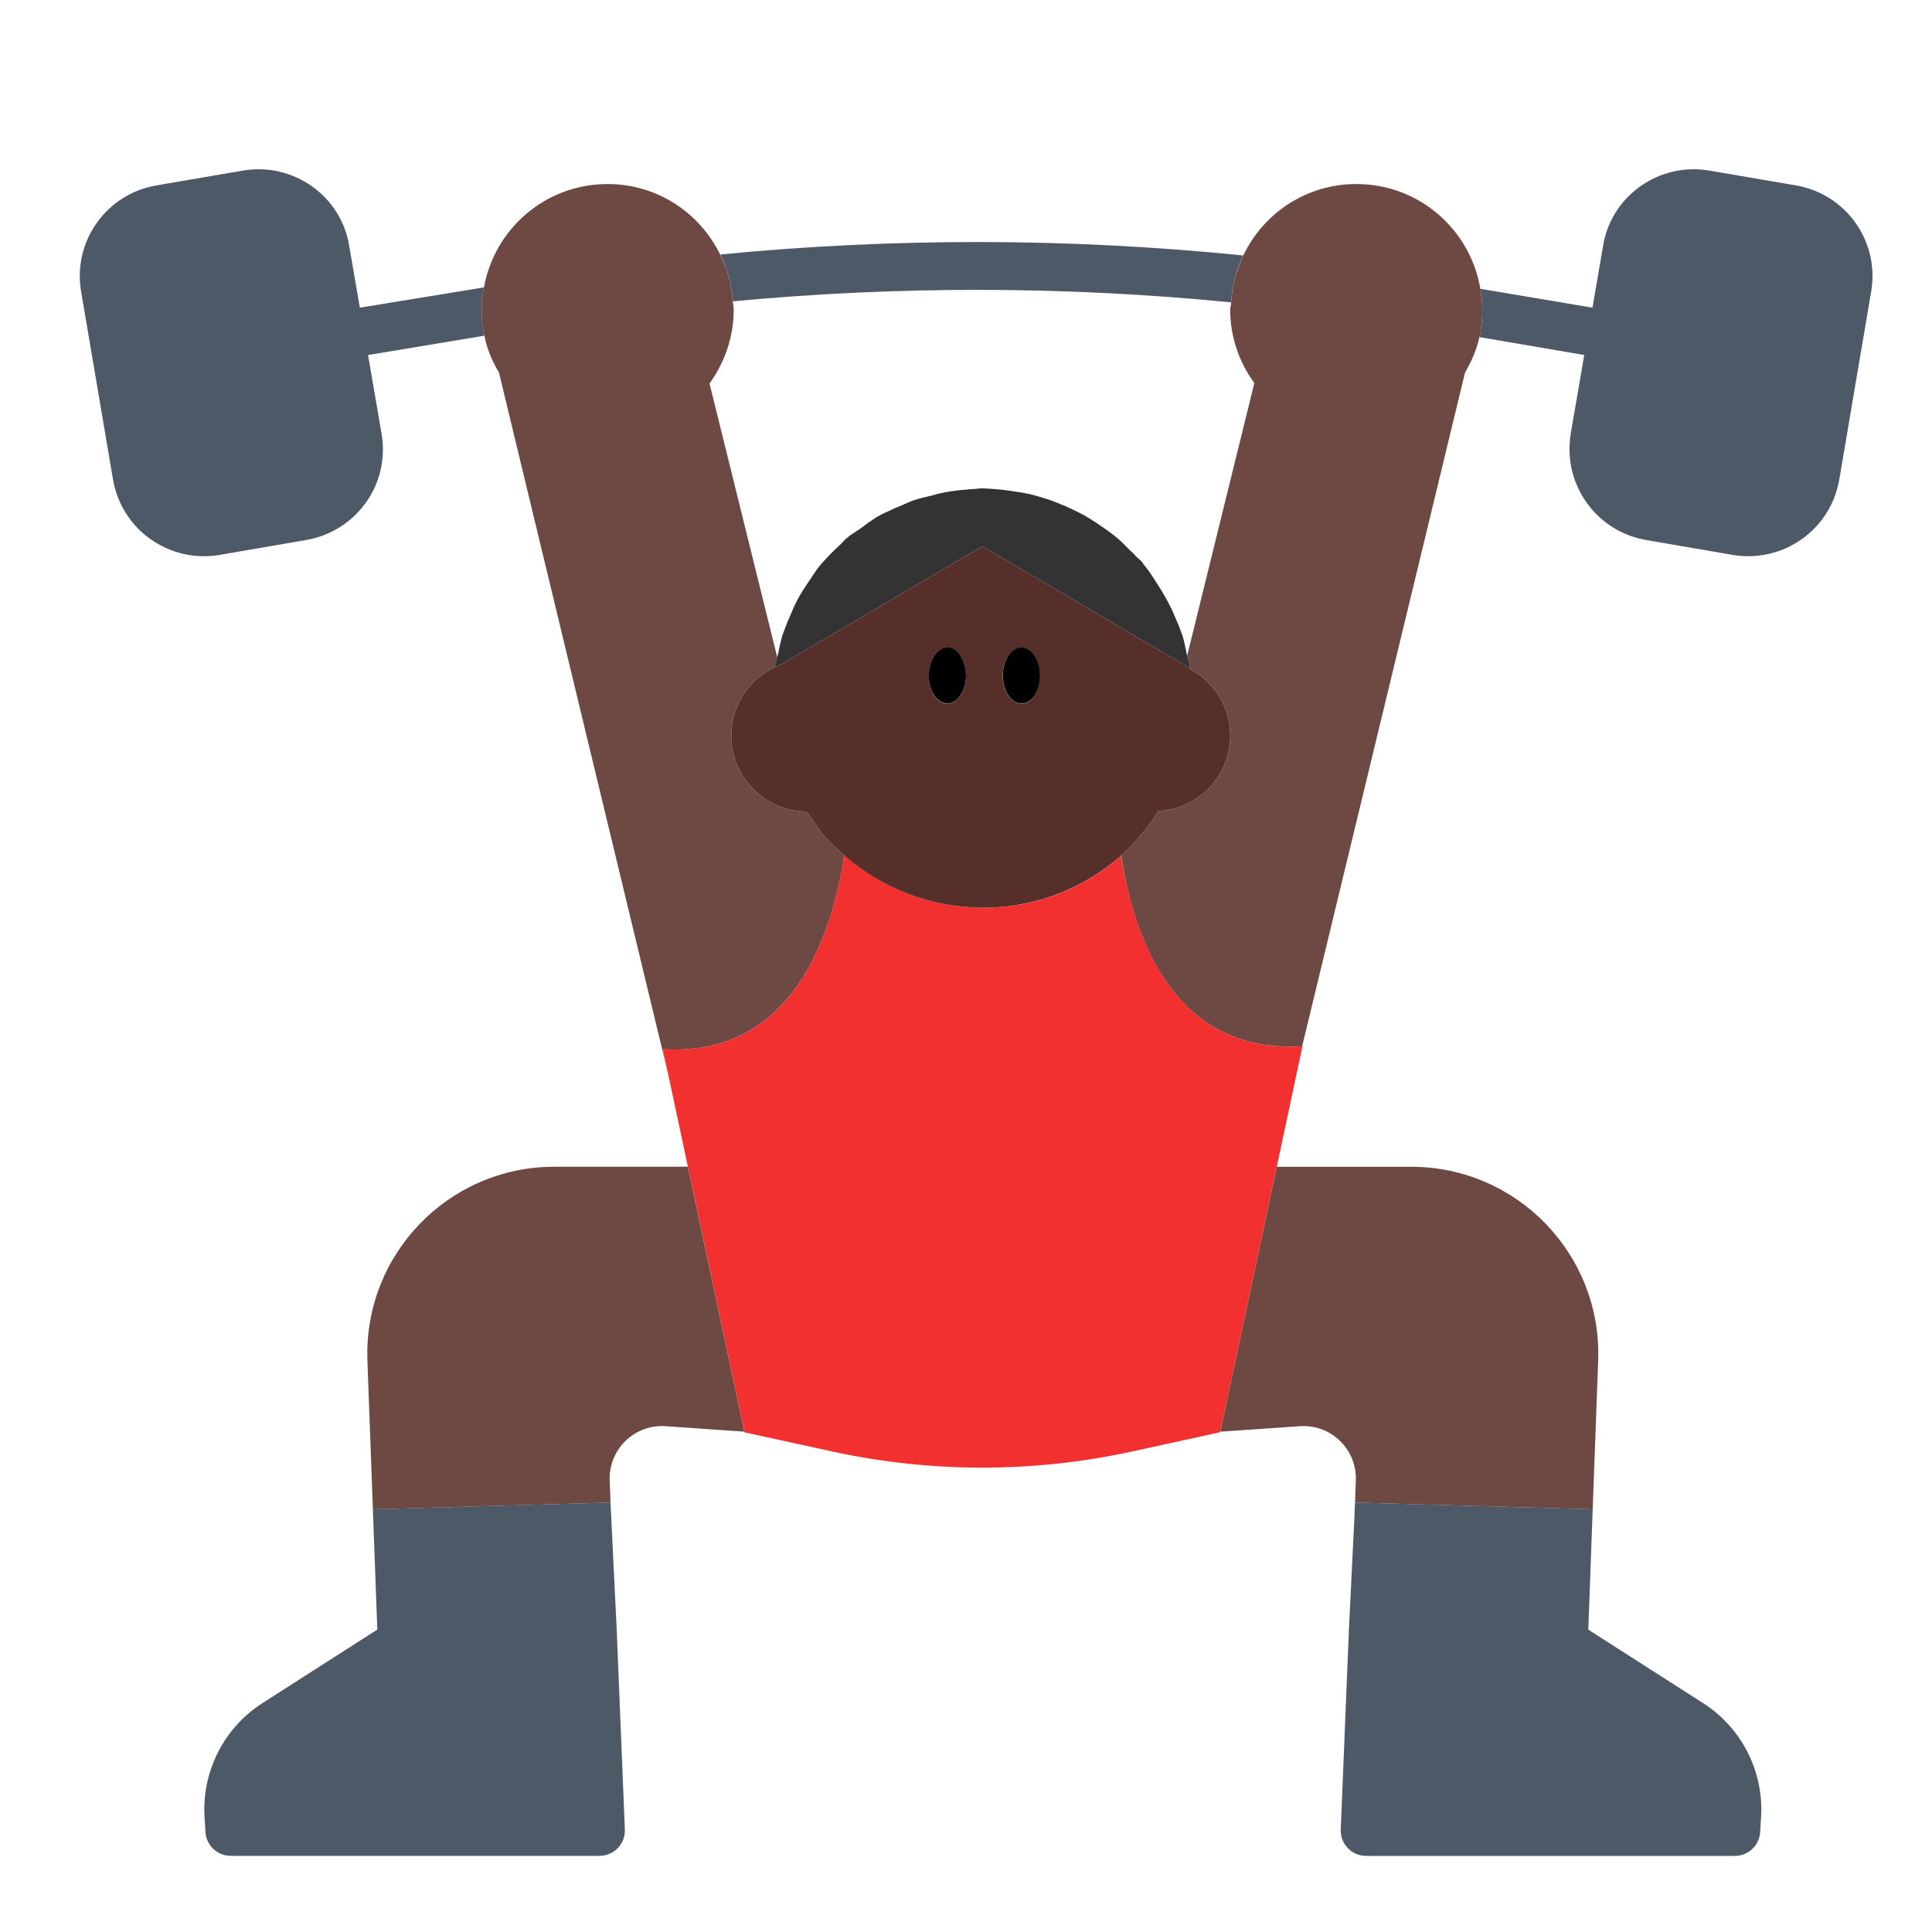 <?xml version="1.0" encoding="UTF-8"?><svg id="Layer_1" xmlns="http://www.w3.org/2000/svg" viewBox="0 0 40 40"><g><g><path d="m25.489,6.26c.021-.347.106-.673.249-.971-3.601-.364-7.22-.371-10.823-.02.146.297.234.623.258.97,3.434-.324,6.883-.317,10.317.021Z" fill="#4e5968"/><path d="m7.9,8.98c.18,1.04-.52,2.02-1.56,2.2l-1.8.31c-1.04.17-2.02-.52-2.2-1.56l-.66-3.89c-.18-1.04.52-2.02,1.55-2.2l1.81-.31c1.03-.17,2.02.52,2.19,1.56l.22,1.28,2.57-.42c-.03.15-.05.3-.05.47,0,.18.02.36.06.53l-2.41.4.28,1.63Z" fill="#4e5968"/><path d="m38.74,6.04l-.66,3.89c-.18,1.04-1.16,1.73-2.2,1.56l-1.8-.31c-1.04-.18-1.73-1.16-1.56-2.2l.28-1.63-2.17-.37c.04-.18.06-.37.06-.56,0-.15-.02-.3-.04-.44l2.32.39.22-1.28c.17-1.04,1.16-1.73,2.19-1.56l1.81.31c1.03.18,1.73,1.16,1.55,2.2Z" fill="#4e5968"/></g><path d="m23.381,18.536c-.072-.279-.133-.557-.175-.822-.017.015-.029.034-.047.049-1.665,1.419-4.082,1.347-5.678-.058-.045.294-.111.604-.193.916-.418,1.597-1.374,3.24-3.565,3.098l.143.671.376,1.765,1.169,5.485.003.015,1.81.395c2.053.448,4.178.448,6.231-.002l1.809-.396.01-.049,1.161-5.448.531-2.494s-.001,0-.002,0c-2.216.142-3.17-1.525-3.583-3.125Z" fill="#f23030"/><g><path d="m11.477,24.156c-2.194,0-3.95,1.821-3.87,4.014l.179,4.871-.066-1.792,4.92-.14v.002s-.017-.461-.017-.461c-.024-.644.516-1.167,1.159-1.122l1.628.113-1.169-5.485h-2.765Z" fill="#6e4944"/><path d="m25.275,29.641l1.637-.113c.643-.045,1.183.478,1.159,1.122l-.023.637.009-.178,4.918.14.113-3.078c.081-2.193-1.675-4.014-3.87-4.014h-2.783l-1.161,5.448v.038Z" fill="#6e4944"/><g><path d="m17.48,17.71c-.04.29-.11.6-.19.91-.42,1.6-1.38,3.24-3.57,3.1l.15.67-3.54-14.68c-.14-.23-.25-.49-.3-.76-.04-.17-.06-.35-.06-.53,0-.17.02-.32.05-.47.22-1.22,1.28-2.14,2.56-2.14,1.03,0,1.91.6,2.33,1.46.15.3.24.62.26.97.01.06.02.11.02.18,0,.56-.19,1.09-.5,1.52l1.4,5.66c-.01.07-.04.14-.05.21-.53.26-.9.79-.9,1.42,0,.86.7,1.57,1.56,1.57.08.12.16.24.25.35.03.04.05.09.08.12.14.17.3.3.45.44Z" fill="#6e4944"/><path d="m30.69,6.42c0,.19-.02.38-.06.56-.06.27-.17.51-.3.74l-3.37,13.94c-2.21.14-3.17-1.52-3.58-3.12-.07-.28-.13-.56-.17-.83.18-.15.34-.33.48-.51.11-.13.2-.27.29-.41.83-.04,1.49-.72,1.49-1.56,0-.6-.34-1.12-.84-1.38v-.02l.01.01c-.01-.09-.04-.18-.06-.27l1.39-5.64c-.31-.42-.5-.95-.5-1.51,0-.06.02-.11.02-.16.02-.35.11-.67.25-.97.42-.88,1.31-1.48,2.34-1.48,1.3,0,2.36.94,2.57,2.17.02.14.04.29.04.44Z" fill="#6e4944"/></g></g><path d="m24.64,13.84l-.01-.01-4.29-2.52-4.19,2.46c-.04.01-.07.03-.11.04.01-.07.04-.14.05-.21.01-.02.01-.04.02-.06.02-.12.05-.24.08-.36.05-.14.1-.28.16-.41.05-.12.1-.24.16-.35.06-.12.14-.24.22-.36.08-.11.14-.22.22-.32.13-.16.28-.31.43-.45.05-.04.09-.1.14-.14.09-.08.18-.13.27-.19.12-.09.24-.18.37-.26.12-.07.25-.12.37-.18.13-.05.25-.11.38-.16.12-.04.25-.07.38-.1.13-.04.27-.07.41-.09.13-.02.26-.03.38-.04.09,0,.17-.02.26-.02.06,0,.12.01.18.01.13.01.25.02.38.04.14.02.28.04.42.07.13.03.25.07.38.11.12.04.24.09.36.14.13.06.26.12.39.19.1.06.2.12.3.19.12.08.25.17.37.27.1.08.18.17.27.26.05.04.09.08.13.13.05.04.09.08.13.12.01.02.02.04.04.06.11.13.2.28.29.42.11.17.21.35.3.54.06.15.13.29.18.44.05.12.07.26.1.39,0,.02.01.05.02.08.02.09.05.18.06.27Z" fill="#333"/><path d="m24.63,13.85v-.02l-4.29-2.52-4.19,2.46c-.04.01-.07.03-.11.04-.53.26-.9.79-.9,1.42,0,.86.7,1.57,1.56,1.57.08.12.16.24.25.35.03.04.05.09.08.12.14.17.3.3.45.44,1.6,1.4,4.01,1.47,5.68.05.02-.01.03-.03.05-.05.18-.15.34-.33.48-.51.11-.13.2-.27.29-.41.83-.04,1.49-.72,1.49-1.56,0-.6-.34-1.12-.84-1.38Zm-5.02.72c-.21,0-.38-.26-.38-.58,0-.33.17-.58.38-.58.22,0,.39.25.39.58,0,.32-.17.58-.39.58Zm1.54,0c-.21,0-.39-.26-.39-.58,0-.33.18-.58.39-.58s.38.25.38.58c0,.32-.17.58-.38.58Z" fill="#572f2a"/><g><path d="m7.72,31.248l.066,1.792.026.699-2.364,1.513c-.807.51-1.271,1.418-1.213,2.371l.019.309c.017.276.246.491.522.491h7.638c.297,0,.535-.247.523-.545l-.169-4.143-.128-2.625v-.002s-4.92.14-4.92.14Z" fill="#4e5968"/><path d="m28.048,31.287l-.12,2.449-.169,4.143c-.012.297.225.545.523.545h7.638c.276,0,.505-.215.522-.491l.019-.309c.059-.952-.406-1.861-1.213-2.371l-2.364-1.513.091-2.492h-.002s-4.918-.14-4.918-.14l-.009.178Z" fill="#4e5968"/></g><g><path d="m19.615,14.565c.213,0,.385-.26.385-.58s-.173-.58-.385-.58-.386.26-.386.58.173.58.386.58Z"/><path d="m21.149,14.565c.213,0,.385-.26.385-.58s-.173-.58-.385-.58-.386.26-.386.58.173.58.386.58Z"/></g></g><rect width="40" height="40" fill="none"/></svg>